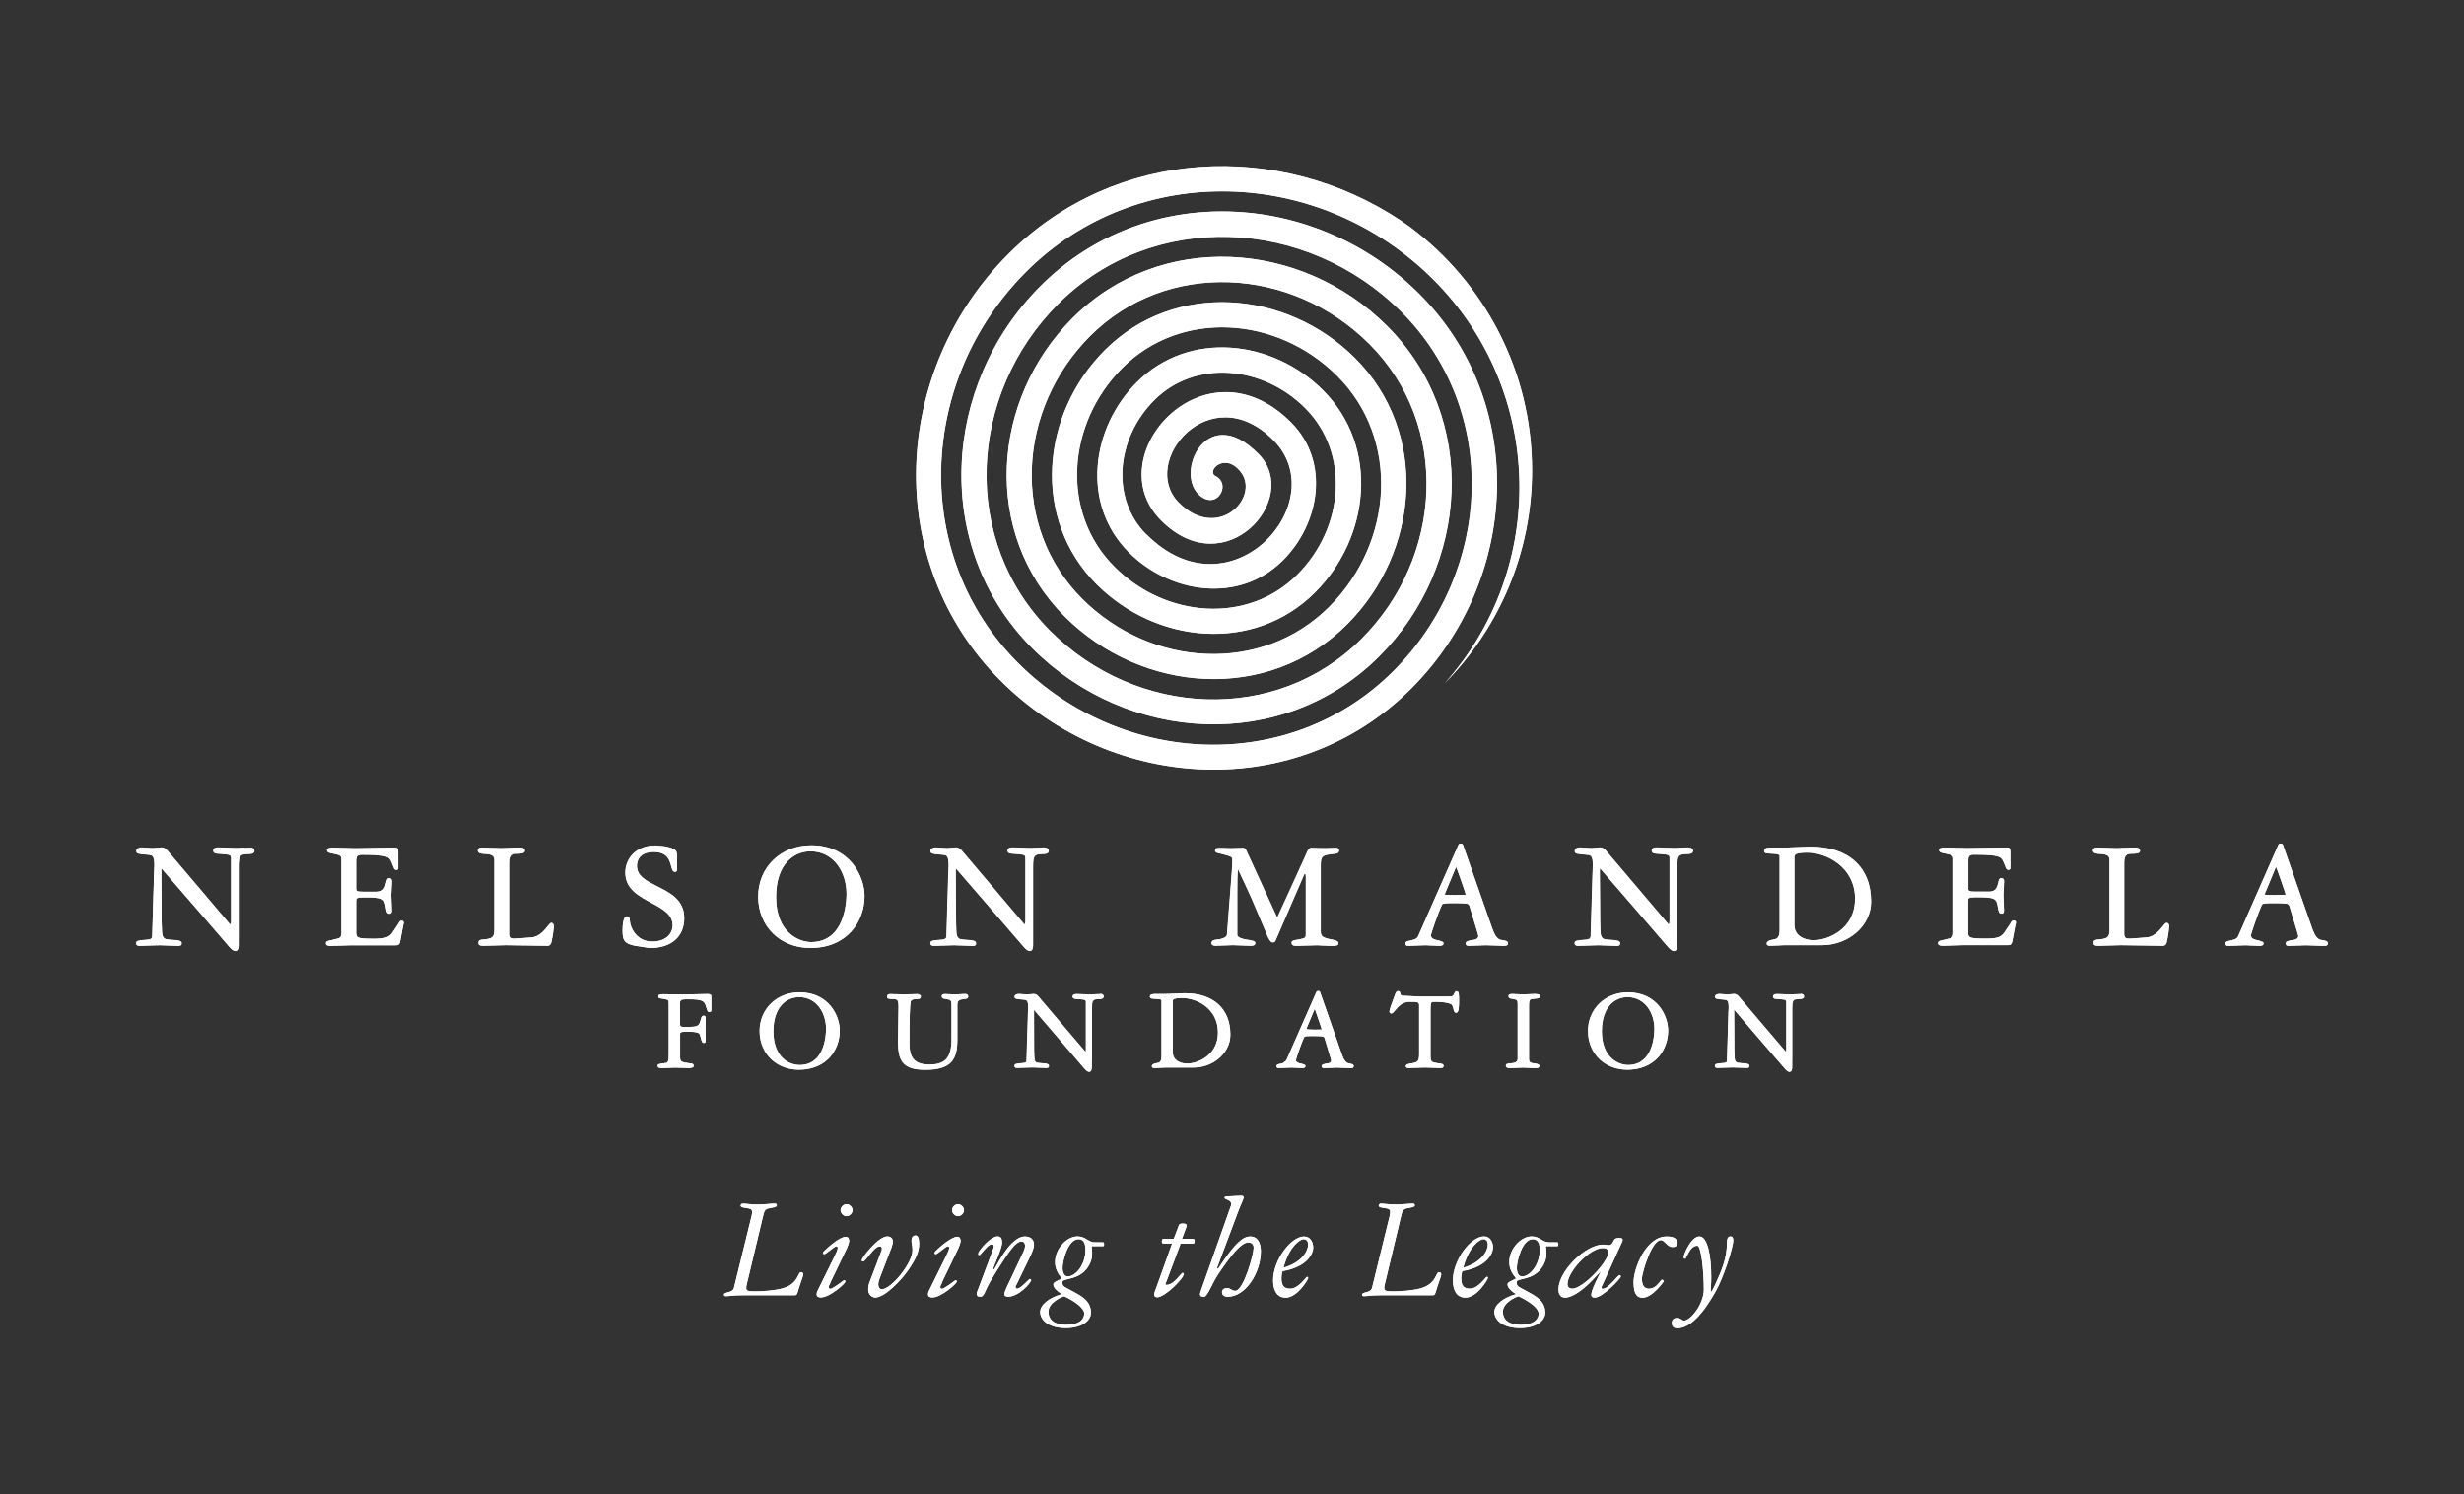 <?xml version="1.0" encoding="UTF-8"?>
<svg id="Layer_1" xmlns="http://www.w3.org/2000/svg" version="1.1" viewBox="0 0 293.28 177.89">
  <rect x="0" y="0" width="293.28" height="177.89" fill="#333333" stroke="none"/>
  <!-- Generator: Adobe Illustrator 29.5.1, SVG Export Plug-In . SVG Version: 2.1.0 Build 141)  -->
  <defs>
    <style>
      .st0 {
        fill: #fff;
      }
    </style>
  </defs>
  <path class="st0" d="M199.59,156.89c.46,0,.59.32.85.32.8,0,2.36-1.99,2.36-3.7,0-2.24-.32-5.22-.78-5.22-.92,0-1.26,1.55-1.46,1.55-.09,0-.16-.07-.16-.2,0-.28.87-2.45,1.88-2.45.94,0,1.4,2.24,1.4,4.8,0,.98-.07,1.51-.07,1.76.09.09.32-.34.5-.73.82-1.81,1.44-3.18,1.44-5.08,0-.48.11-.75.43-.75.23,0,.32.18.32.45,0,.91-1.21,4.53-2.04,5.99-.5.87-2.45,4.48-4.58,4.48-.46,0-.68-.16-.68-.66,0-.34.25-.55.59-.55M198.37,147.19c.5,0,1.28.09,1.28.75,0,.48-.35.5-.57.5-.68,0-.94-.82-1.39-.82-1.08,0-2.26,3.84-2.26,4.62s.28,1.17.84,1.17c.94,0,1.37-1.08,1.56-1.08.05,0,.21.11.21.16,0,.07-1.37,1.99-2.52,1.99-.6,0-1.08-.32-1.08-1.83,0-1.69,1.49-5.46,3.93-5.46ZM186.57,152.87c0,.29.18.53.59.53,1.21,0,4.27-3.15,4.27-4.32,0-.3-.16-.52-.66-.52-1.56,0-4.2,2.81-4.2,4.3ZM185.5,153.46c0-2.15,3.23-5.31,5.29-5.31.28,0,.57.07.71.07.18,0,.34-.09.46-.34.19-.39.3-.52.76-.52.3,0,.41.07.41.25,0,.05-.04.18-.11.32l-2.31,5.06c-.05.11-.11.2-.11.3s.07.12.2.12c.62,0,1.78-1.63,1.97-1.63.16.42-2.03,2.68-2.95,2.68-.3,0-.42-.11-.42-.32,0-.6.89-2.27,1.12-2.75l-.82.82c-.89.98-2.38,2.26-3.43,2.26-.66,0-.78-.62-.78-1.01ZM181.16,151.95c.94,0,2.11-1.38,2.11-3.16,0-.53-.09-1.28-.83-1.28-1.28,0-1.9,2.65-1.9,3.39,0,.59.19,1.05.62,1.05ZM183.14,156.38c0-.96-2.31-2.06-2.4-2.06-.16,0-1.86.69-1.86,1.83,0,1.42,1.49,1.56,2.06,1.56,1.79,0,2.2-.78,2.2-1.33ZM185.32,147.88c.12,0,.16.04.16.25,0,.19-.05.21-.16.21h-1.33c.03.23.07.48.07.87,0,.64-.18,1.16-.53,1.67-1.12,1.62-3.02,1.21-3.02,1.76s.3.55,1.28,1.1c.85.48,2.13,1.05,2.13,2.52,0,1.03-1.19,1.83-2.99,1.83-2.06,0-3.06-.94-3.06-1.92,0-.82,1.03-1.69,2.59-2.12-.32-.18-1.03-.66-1.03-1.17,0-.3.83-.51,1.01-.71-.46-.55-.8-1.16-.8-1.92,0-1.58,1.37-3.07,2.67-3.07.5,0,.8.18,1.08.34.3.18.57.36.98.36h.94ZM174.16,150.92c2.22-.66,2.93-2.03,2.93-2.75,0-.32-.11-.66-.55-.66s-1.74.94-2.38,3.41ZM177.7,148.52c0,.64-.66,2.29-3.64,2.79-.11.27-.14.6-.14.83,0,1,.37,1.26,1.05,1.26,1.01,0,1.87-1.42,2.01-1.42.14.32-1.15,2.49-2.56,2.49-1.07,0-1.49-.92-1.49-2.06,0-2.36,2.1-5.23,3.71-5.23.76,0,1.07.73,1.07,1.33ZM165.35,144.99c.04-.18.12-.43.12-.75,0-.27-.25-.36-.43-.39-.48-.09-.94-.09-.94-.34,0-.12.14-.23.27-.23.32,0,.92.11,1.86.11.62,0,1.49-.11,1.9-.11.18,0,.27.05.27.2,0,.25-.57.27-.98.37-.5.12-.53.41-.69,1.05l-1.88,7.87c-.05.2-.09.36-.09.53,0,.34.16.43,1.03.43.46,0,2.59-.05,3.71-.5,1.42-.57,1.46-1.78,1.74-1.78.25,0,.3.11.3.27,0,.21-.51,1.51-.62,1.99-.11.39-.19.48-.35.48h-6.22c-1.28,0-1.55.11-1.95.11-.2,0-.28-.02-.28-.18,0-.37,1.03-.16,1.19-.82l2.04-8.32ZM155.15,147.51c-.44,0-1.74.94-2.38,3.41,2.22-.66,2.93-2.03,2.93-2.75,0-.32-.11-.66-.55-.66ZM155.24,147.19c.76,0,1.07.73,1.07,1.33,0,.64-.66,2.29-3.64,2.79-.11.27-.14.6-.14.83,0,1,.37,1.26,1.05,1.26,1.01,0,1.87-1.42,2.01-1.42.14.32-1.16,2.49-2.56,2.49-1.07,0-1.49-.92-1.49-2.06,0-2.36,2.1-5.23,3.71-5.23ZM145.23,149.96c-.18.5-.36.87-.36,1,.11.16.25-.12.39-.34,1.79-2.68,2.7-3.43,3.55-3.43,1.1,0,1.26,1.17,1.26,1.76,0,2.47-1.74,5.42-3.98,5.42-.28,0-.64-.16-.64-.53,0-.32.23-.5.6-.5.45,0,.53.32.98.32,1,0,2.19-4.37,2.19-5.12,0-.37-.2-.64-.64-.64-.82,0-1.99,1.41-3.55,3.73-.76,1.14-1.32,2.74-1.71,2.74-.34,0-.48-.09-.48-.27,0-.14.05-.34.21-.76l3.39-9.6c.05-.12.11-.27.11-.41,0-.52-.8-.52-.8-.75,0-.14.21-.16.36-.16.54,0,1.07-.07,1.6-.07.23,0,.32.05.32.2s-.37.92-.57,1.44l-2.24,5.97ZM141.91,148.04h-1.39l-1.63,4.35c-.05.16-.18.41-.18.53.94.16,1.87-1.4,2.06-1.4.14.73-2.17,2.91-3.02,2.91-.2,0-.37-.11-.37-.3,0-.27.14-.51.21-.73l1.92-5.37h-.94c-.21,0-.28-.05-.28-.28s.11-.29.3-.29h1.12l.62-1.63c.04-.11.16-.18.46-.18.34,0,.44.09.44.2s-.03.23-.07.34l-.48,1.28h1.28c.2,0,.23.11.23.29,0,.23-.05.28-.28.28ZM127.09,151.95c.94,0,2.11-1.38,2.11-3.16,0-.53-.09-1.28-.83-1.28-1.28,0-1.9,2.65-1.9,3.39,0,.59.2,1.05.62,1.05ZM129.06,156.38c0-.96-2.31-2.06-2.4-2.06-.16,0-1.87.69-1.87,1.83,0,1.42,1.49,1.56,2.06,1.56,1.79,0,2.2-.78,2.2-1.33ZM131.25,147.88c.12,0,.16.04.16.25,0,.19-.05.21-.16.21h-1.33c.04.23.07.48.07.87,0,.64-.18,1.16-.53,1.67-1.12,1.62-3.02,1.21-3.02,1.76s.3.55,1.28,1.1c.85.48,2.13,1.05,2.13,2.52,0,1.03-1.19,1.83-2.98,1.83-2.06,0-3.06-.94-3.06-1.92,0-.82,1.03-1.69,2.59-2.12-.32-.18-1.03-.66-1.03-1.17,0-.3.83-.51,1.01-.71-.46-.55-.8-1.16-.8-1.92,0-1.58,1.37-3.07,2.67-3.07.5,0,.8.18,1.08.34.3.18.57.36.98.36h.94ZM121.03,152.84c-.07.14-.16.27-.16.35,0,.14.09.21.2.21.44,0,1.39-1.15,1.51-1.15.16.51-1.37,2.11-2.58,2.11-.32,0-.45-.11-.45-.3,0-.18.12-.48.25-.76l2.03-4.32c.14-.3.18-.53.18-.71,0-.29-.16-.48-.41-.48-.64,0-1.26.73-3.3,4.03-.37.6-.69,1.15-1.03,1.92-.18.39-.3.62-.59.62-.3,0-.43-.11-.43-.32,0-.16.12-.44.18-.59l1.69-4.51c.09-.25.18-.48.18-.6,0-.14-.11-.23-.27-.23-.46,0-1.3,1.31-1.48,1.31-.14-.34.07-.55.18-.71.25-.35,1.3-1.53,1.99-1.53.43,0,.55.27.55.75,0,.69-1.07,2.95-1.07,3.15.09.09.16-.02.25-.16.32-.52,1.88-3.73,3.54-3.73.68,0,1.08.36,1.08.98,0,.44-.27,1-.46,1.4l-1.58,3.27ZM114.74,144.06c0,.36-.34.71-.71.71s-.71-.36-.71-.71.34-.71.71-.71.71.36.71.71ZM112.17,152.61c-.11.23-.25.44-.25.6,0,.11.02.21.19.21.14,0,.36-.14.82-.45.53-.35.73-.57.83-.57s.12.07.12.18c0,.21-1.85,1.87-2.9,1.87-.32,0-.52-.11-.52-.39,0-.14.05-.28.12-.42l2.04-4.14c.2-.41.36-.73.36-.96,0-.14-.09-.18-.16-.18-.27,0-1.21.94-1.46.94-.14-.3.02-.37.16-.51.21-.21,1.67-1.57,2.45-1.57.27,0,.37.3.37.48,0,.23-.16.66-.25.85l-1.95,4.05ZM104.9,148.96c.04-.11.07-.23.07-.35,0-.11-.07-.25-.25-.25-.71,0-1.65,1.81-2.01,1.81-.16-.46,1.83-2.99,2.9-2.99.37,0,.66.21.66.61,0,.21-.07.48-.16.73l-1.37,3.55c-.07.19-.2.53-.2.8,0,.3.11.6.43.6,1.08,0,3.64-3.06,3.64-4.64,0-.53-.12-.87-.12-1.14,0-.32.14-.62.48-.62.27,0,.43.32.43.94,0,.98-.32,1.74-1.28,3.16-.87,1.28-2.84,3.29-3.93,3.29-.43,0-.85-.39-.85-.96,0-.25.04-.51.12-.75l1.44-3.8ZM101.47,144.06c0,.36-.34.71-.71.71s-.71-.36-.71-.71.34-.71.71-.71.71.36.71.71ZM98.89,152.61c-.11.23-.25.44-.25.6,0,.11.02.21.2.21.14,0,.35-.14.82-.45.53-.35.73-.57.83-.57s.12.07.12.18c0,.21-1.85,1.87-2.9,1.87-.32,0-.51-.11-.51-.39,0-.14.05-.28.12-.42l2.04-4.14c.2-.41.35-.73.35-.96,0-.14-.09-.18-.16-.18-.27,0-1.21.94-1.46.94-.14-.3.02-.37.16-.51.21-.21,1.67-1.57,2.45-1.57.27,0,.37.3.37.48,0,.23-.16.66-.25.85l-1.95,4.05ZM89.4,144.99c.04-.18.12-.43.12-.75,0-.27-.25-.36-.43-.39-.48-.09-.94-.09-.94-.34,0-.12.14-.23.27-.23.32,0,.92.11,1.87.11.62,0,1.49-.11,1.9-.11.18,0,.27.05.27.2,0,.25-.57.27-.98.37-.5.12-.53.41-.69,1.05l-1.88,7.87c-.05.2-.09.36-.09.53,0,.34.16.43,1.03.43.46,0,2.59-.05,3.71-.5,1.42-.57,1.46-1.78,1.74-1.78.25,0,.3.11.3.27,0,.21-.52,1.51-.62,1.99-.11.39-.2.48-.35.48h-6.22c-1.28,0-1.55.11-1.95.11-.2,0-.29-.02-.29-.18,0-.37,1.03-.16,1.19-.82l2.04-8.32Z"/>
  <path class="st0" d="M213.32,126.1v.89c0,.18,0,.61-.31.61-.21,0-.41-.21-.59-.42,0,0-.37-.43-.94-1.09h1.84M206.49,126.1c.08.42.34.44.57.45l.32.03c.53.04.85.06.85.31s-.2.25-.34.25l-1.63-.06-1.34.04-.47.02c-.27,0-.32-.12-.32-.22,0-.27.14-.29,1.09-.37.29-.03.35-.14.35-.31v-.14h.93ZM191.96,126.1c.61.5,1.31.68,1.8.68.83,0,1.44-.27,1.89-.69h1.48c-.79.75-1.93,1.25-3.45,1.25-1.33,0-2.47-.46-3.3-1.25h1.57ZM181.99,126.1v.05c0,.3.22.37.42.41l.25.04c.33.05.57.09.57.31,0,.24-.36.24-.59.24l-.46-.02-.92-.04-.95.04-.49.02c-.21,0-.59,0-.59-.28,0-.23.13-.24.59-.29l.19-.02c.28-.03.58-.11.62-.45h1.36ZM170.29,126.1c.06.32.26.39.72.45l.22.03c.3.03.59.07.59.31,0,.17-.12.25-.37.25l-1.82-.06-1.99.06c-.2,0-.31-.07-.31-.21,0-.24.32-.29.64-.34l.22-.04c.38-.08.57-.18.66-.45h1.44ZM159.97,126.1c.14.25.3.41.46.46l.3.07c.21.04.39.08.39.28,0,.24-.25.24-.35.24l-1.64-.06-1.56.06c-.18,0-.27-.13-.27-.22,0-.22.29-.27.85-.37.04,0,.29-.09.29-.3l-.03-.16h1.55ZM154.27,126.1c-.01.06-.02.09-.02.11,0,.26.32.34.36.35.57.14.77.2.77.35,0,.24-.3.24-.4.24l-1.24-.06-1.56.06c-.16,0-.24-.08-.24-.24,0-.18.19-.22.41-.26l.36-.09.38-.31.07-.15h1.12ZM139.91,126.1c.34.37.91.51,1.42.51.46,0,1.14-.15,1.79-.51h1.83c-.78.62-1.81.99-2.94.99h-3.32l-1.27.06c-.21,0-.32-.07-.32-.21,0-.19.19-.32.59-.38.23-.04.44-.08.52-.45h1.7ZM129.96,126.1v.89c0,.18,0,.61-.31.61-.21,0-.41-.21-.59-.42,0,0-.37-.43-.93-1.09h1.83ZM123.13,126.1c.08.42.34.44.57.45l.31.03c.53.04.85.06.85.31s-.2.25-.34.25l-1.63-.06-1.34.04-.46.02c-.27,0-.33-.12-.33-.22,0-.27.15-.29,1.09-.37.29-.03.34-.14.34-.31v-.14h.93ZM108.77,126.1c.38.43.99.62,1.87.62s1.53-.19,1.95-.62h.88c-.51.81-1.5,1.24-3.35,1.24-1.65,0-2.48-.42-2.88-1.24h1.54ZM93.32,126.1c.6.5,1.3.68,1.84.68.83,0,1.44-.27,1.89-.69h1.48c-.79.75-1.93,1.25-3.45,1.25-1.32,0-2.47-.46-3.3-1.25h1.53ZM80.97,126.1c.06.29.26.36.95.45l.17.02c.22.02.47.05.47.28l-.05.19-.37.1h-.25s-1.5-.06-1.5-.06l-1.59.06c-.17,0-.52,0-.52-.27,0-.21.12-.23.92-.33.2-.02.32-.09.37-.45h1.41Z"/>
  <path class="st0" d="M29.08,100.93l.7-.03c.44,0,.5.23.5.38-.05.33-.39.36-.71.36-1.13,0-1.17.29-1.17,1.67v9.1c0,.25,0,.78-.39.78-.27,0-.53-.27-.77-.55,0,0-7.97-9.25-8.04-9.31v.3s.03,6.02.03,6.02l.04,1.12c0,1,.43,1.04.82,1.07l.41.03c.7.05,1.12.08,1.12.4s-.25.31-.43.31l-2.18-.07-1.78.05-.62.02c-.34,0-.41-.15-.41-.28,0-.34.16-.35,1.43-.46.34-.03.48-.16.48-.44l.22-7.41.04-.96c0-1.22-.24-1.25-.76-1.3l-.19-.02c-.97-.08-1.2-.1-1.2-.43,0-.27.34-.41.65-.41l.39.03.92.05.73-.05.3-.03c.4,0,.61.24.8.47l7.35,8.67c.11.06.14-.27.14-.37v-7.48c0-.42-.14-.45-1.19-.53l-.31-.02c-.25-.02-.62-.04-.62-.35,0-.39.46-.39.64-.39l2.1.07.95-.04M43.58,100.95l3.47-.05c.35,0,.35.28.35.67v1.8c0,.11-.09.18-.22.18-.22,0-.27-.13-.37-.4l-.21-.51c-.26-.61-.38-.89-3.49-.89-.62,0-.72.19-.72.81v3.25c0,.28.16.34.87.34h1.63c.82,0,.96-.59,1.07-1.06.07-.29.13-.55.36-.55.33,0,.33.28.33.45l-.03.5-.05,1.07.04,1.09.03.73c0,.13,0,.39-.28.39-.31,0-.36-.3-.43-.74-.18-1.06-.27-1.21-2.6-1.21-.91,0-.94.12-.94.42v3.64c0,.77,0,.87,2.18.87,1.29,0,1.69-.2,2.05-.61l.78-1.16c.12-.24.2-.38.39-.38.26,0,.26.19.26.26l-.07.31-.36,1.91c-.06.33-.2.45-.5.45h-5.35l-2.3.07c-.32,0-.68,0-.68-.29,0-.26.23-.31.52-.36l.34-.08.31-.08c.39-.08.67-.14.67-.7v-8.78c0-.42-.11-.51-.88-.67-.56-.11-.83-.16-.83-.43,0-.19.22-.3.62-.3l2.7.07,1.34-.02ZM65.61,109.86c.11,0,.3.05.3.39,0,.27-.1,1.15-.29,1.95-.09.36-.36.39-.44.39l-1.26-.02-3.74-.05-2.68.07c-.47,0-.56-.12-.56-.37,0-.33.3-.35.5-.37,1.13-.1,1.4-.22,1.4-1.19v-8.29c0-.57-.41-.7-1.23-.73-.22-.01-.74-.04-.74-.39s.39-.35.52-.35l2.27.07,1.05-.04,1.07-.04c.26,0,.69,0,.69.41,0,.29-.54.33-1.01.33-.44,0-.87.08-.87,1.02v8.5c0,.53.21.59.68.59l2.07-.15c.88-.12,1.46-.84,1.84-1.32.2-.25.32-.41.44-.41ZM96.54,100.63c4.63,0,6.36,3.7,6.36,6.04,0,2.98-2.02,6.18-6.45,6.18-3.6,0-6.21-2.57-6.21-6.11s2.71-6.11,6.3-6.11ZM96.54,112.15c4.02,0,4.22-4.8,4.22-5.76,0-2.51-1.47-5.05-4.3-5.05-1.89,0-4.09,1.43-4.09,5.44,0,4.25,2.73,5.37,4.17,5.37ZM78.21,105.5c1.51.77,3.23,1.65,3.23,3.8s-1.53,3.56-4.08,3.56l-1.83-.28c-1.23-.26-1.43-.65-1.43-1.79,0-.51.05-1.7.5-1.7.31,0,.33.21.36.48.03.26.07.64.34,1.13.64,1.15,1.62,1.39,2.34,1.39,1.67,0,2.42-.98,2.42-1.95,0-1.3-1.23-1.96-2.53-2.66-1.52-.82-3.1-1.66-3.1-3.61,0-1.55,1.13-3.22,3.62-3.22l1.03.1c1.44.28,1.5.5,1.5,1.27v1.55c0,.11-.08.22-.24.22-.27,0-.35-.29-.45-.67-.19-.72-.46-1.7-2.1-1.7-1.24,0-1.98.63-1.98,1.68,0,1.18,1.11,1.75,2.4,2.41ZM124.32,100.9c.44,0,.5.23.5.38-.05.33-.39.36-.71.36-1.13,0-1.16.29-1.16,1.67v9.1c0,.25,0,.78-.39.78-.27,0-.53-.27-.77-.55,0,0-7.97-9.25-8.04-9.31v.3s.02,6.02.02,6.02l.04,1.12c0,1,.43,1.04.82,1.07l.41.03c.69.05,1.12.08,1.12.4s-.25.31-.43.31l-2.18-.07-1.79.05-.62.02c-.34,0-.41-.15-.41-.28,0-.34.16-.35,1.43-.46.34-.03.48-.16.48-.44l.22-7.41.04-.96c0-1.22-.24-1.25-.76-1.3l-.2-.02c-.97-.08-1.2-.1-1.2-.43,0-.27.33-.41.65-.41l.39.03.92.05.73-.05.31-.03c.4,0,.61.24.81.47l7.35,8.67c.11.06.14-.27.14-.37v-7.48c0-.42-.14-.45-1.2-.53l-.31-.02c-.25-.02-.62-.04-.62-.35,0-.39.46-.39.63-.39l2.1.07.95-.04.7-.03ZM158.44,101.68c-1.04.16-1.26.2-1.26,1.39v7.75c0,.66.21.82,1.38,1.04.36.07.73.17.73.43,0,.31-.32.31-.96.31l-1.03-.04-.53-.03-2.51.07c-.16,0-.54,0-.54-.39,0-.25.38-.3.75-.35.89-.17.94-.2.94-.68v-6.79c0-.4-.07-.41-.17-.35l-3.45,7.97c-.05.13-.2.18-.31.18-.24,0-.52-.41-.82-1.23l-1.69-3.98c-.12-.29-1.54-3.34-1.62-3.5-.1.16-.1,1.97-.1,2.74v5.08c0,.28.54.46,1.05.55l.32.05c.53.09.77.13.77.39,0,.3-.33.3-.59.3l-2.08-.07-2.08.07c-.27,0-.45-.12-.45-.31,0-.36.34-.39.7-.43.72-.07,1.12-.35,1.14-.57l.62-8.1.02-.84c0-.34-.1-.37-1.15-.66l-.35-.08c-.34-.08-.55-.13-.55-.34,0-.2.09-.32.54-.32l1.28.04,1.46-.04c.18,0,.31.07.38.21l3.72,8.09,3.48-7.62c.1-.26.28-.69.58-.69l1.48.04.77-.02.77-.02c.13,0,.29.17.29.3,0,.37-.38.4-.7.42l-.26.03ZM178.98,111.95c.28.05.5.1.5.35,0,.3-.3.3-.45.3l-2.18-.07-2.08.07c-.23,0-.33-.16-.33-.28,0-.28.37-.34,1.11-.46.1-.02.41-.16.41-.42l-.07-.31-.96-3.18c-.13-.41-.14-.42-1.7-.44-1.06-.02-1.52.04-1.59.17-.46.93-1.33,3.5-1.33,3.68,0,.35.41.47.49.5l.21.05c.52.13.8.2.8.39,0,.3-.37.3-.5.3l-1.65-.07-2.08.07c-.2,0-.3-.1-.3-.3,0-.21.25-.26.53-.32l.47-.12c.36-.13.44-.25.52-.43l4.79-10.86c.04-.09.14-.15.25-.15.15,0,.27.08.29.18l3.49,9.96c.26.76.58,1.2.93,1.31l.42.09ZM173.22,106.55c.78,0,1.2-.04,1.24-.04l-.09-.33s-1-2.97-1.07-2.98l-1.25,3.02c-.05.12-.1.26-.12.27.07.03.48.07,1.29.07ZM201,100.9c.43,0,.5.23.5.38-.05.33-.39.36-.71.36-1.13,0-1.17.29-1.17,1.67v9.1c0,.25,0,.78-.39.78-.27,0-.53-.27-.77-.55,0,0-7.97-9.25-8.04-9.31l-.02.3.04,6.02.03,1.12c0,1,.43,1.04.82,1.07l.41.03c.7.05,1.12.08,1.12.4s-.25.31-.43.31l-2.17-.07-1.78.05-.62.02c-.34,0-.41-.15-.41-.28,0-.34.16-.35,1.43-.46.34-.03.48-.16.48-.44l.22-7.41.04-.96c0-1.22-.24-1.25-.76-1.3l-.2-.02c-.97-.08-1.2-.1-1.2-.43,0-.27.33-.41.65-.41l.4.03.92.05.72-.05.31-.03c.4,0,.6.24.8.47l7.35,8.67c.11.06.14-.27.14-.37v-7.48c0-.42-.13-.45-1.19-.53l-.31-.02c-.25-.02-.62-.04-.62-.35,0-.39.46-.39.63-.39l2.1.07.95-.04.7-.03ZM215.5,100.79c4.51,0,7.2,2.44,7.2,6.54,0,2.86-2.64,5.19-5.89,5.19h-4.43l-1.69.07c-.27,0-.41-.09-.41-.25,0-.25.25-.4.78-.49.39-.07.76-.14.76-1.15v-8.81c0-.23-.54-.25-.93-.27l-.34-.02c-.39-.03-.57-.05-.57-.31,0-.39.57-.39.81-.39h1.71l1.3-.05,1.7-.06ZM215.91,111.93c1.53,0,4.88-1.25,4.88-4.95s-3.34-5.48-5.71-5.48c-1.51,0-1.51.32-1.51.53v8.08c0,1.35,1.26,1.83,2.33,1.83ZM239.67,109.58c.26,0,.26.19.26.26l-.08.31-.36,1.91c-.06.33-.2.45-.5.45h-5.35l-2.3.07c-.31,0-.68,0-.68-.29,0-.26.23-.31.51-.36l.34-.08.31-.08c.39-.08.67-.14.67-.7v-8.78c0-.42-.11-.51-.88-.67-.57-.11-.82-.16-.82-.43,0-.19.22-.3.62-.3l2.7.07,1.33-.02,3.47-.05c.35,0,.35.28.35.67v1.8c0,.11-.1.18-.22.18-.21,0-.27-.13-.37-.4l-.21-.51c-.26-.61-.38-.89-3.49-.89-.62,0-.72.19-.72.81v3.25c0,.28.15.34.87.34h1.63c.82,0,.96-.59,1.07-1.06.07-.29.13-.55.35-.55.34,0,.34.28.34.45l-.03.5-.05,1.07.04,1.09.03.73c0,.13,0,.39-.28.39-.31,0-.36-.3-.44-.75-.18-1.05-.27-1.2-2.6-1.2-.91,0-.94.12-.94.42v3.64c0,.77,0,.87,2.18.87,1.28,0,1.68-.2,2.05-.61l.78-1.16c.12-.24.2-.38.4-.38ZM257.87,109.86c.11,0,.3.05.3.39,0,.27-.1,1.16-.29,1.95-.09.36-.36.39-.45.39l-1.27-.02-3.74-.05-2.68.07c-.47,0-.56-.12-.56-.37,0-.33.3-.35.5-.37,1.13-.1,1.4-.22,1.4-1.19v-8.29c0-.57-.41-.7-1.23-.73-.22-.01-.74-.04-.74-.39s.39-.35.52-.35l2.27.07,1.06-.04,1.06-.04c.26,0,.69,0,.69.41,0,.29-.51.33-1.01.33-.44,0-.87.08-.87,1.02v8.5c0,.53.21.59.68.59l2.07-.15c.88-.12,1.45-.84,1.84-1.32.2-.25.33-.41.44-.41ZM276.57,111.95c.28.05.5.1.5.35,0,.3-.3.3-.45.3l-2.18-.07-2.08.07c-.23,0-.33-.16-.33-.28,0-.28.38-.34,1.11-.46.06,0,.41-.13.41-.42l-.07-.3-.96-3.19c-.13-.41-.14-.42-1.7-.44-1.06-.02-1.52.04-1.59.17-.45.93-1.32,3.5-1.32,3.68,0,.35.41.47.49.5l.21.05c.53.13.8.2.8.39,0,.3-.37.3-.5.3l-1.65-.07-2.08.07c-.2,0-.3-.1-.3-.3,0-.21.25-.26.53-.32l.47-.12c.36-.13.44-.25.52-.43l4.78-10.87c.05-.09.14-.15.25-.15.15,0,.27.08.29.18l3.49,9.96c.27.77.57,1.2.93,1.31l.41.09ZM270.81,106.55c.78,0,1.2-.04,1.24-.04l-.09-.33s-.99-2.97-1.07-2.98l-1.25,3.02c-.05.12-.09.26-.12.27.07.03.49.07,1.29.07ZM156.41,122.57c.55,0,.89-.03.92-.02l-.07-.24s-.75-2.23-.77-2.24l-.98,2.35c.01.12.32.14.9.14ZM205.57,126.1l.16-5.47.03-.66c0-.9-.16-.92-.55-.96-.87-.08-1.07-.09-1.07-.36,0-.21.26-.32.51-.32l.3.02.68.04.54-.04.23-.02c.31,0,.47.19.62.36,0,0,5.52,6.51,5.58,6.56l.02-.31v-5.62c0-.3-.09-.32-.88-.38h-.22c-.19-.03-.48-.05-.48-.29,0-.31.36-.31.49-.31l1.58.05.71-.03.53-.02c.34,0,.39.18.39.31-.04.25-.29.29-.55.29-.83,0-.86.2-.86,1.24v5.94h-1.84c-1.68-1.96-5.06-5.88-5.07-5.92v.22s.02,4.52.02,4.52l.03.84c0,.13,0,.24.03.33h-.93ZM190.39,126.1c-.86-.83-1.38-2-1.38-3.36,0-2.63,2.04-4.6,4.75-4.6,3.49,0,4.79,2.79,4.79,4.55,0,1.23-.46,2.51-1.41,3.41h-1.48c1.18-1.08,1.26-3.1,1.26-3.62,0-1.88-1.1-3.78-3.21-3.78-1.41,0-3.05,1.07-3.05,4.07,0,1.71.59,2.75,1.31,3.33h-1.57ZM180.63,126.1s0-.06,0-.09v-6.56c0-.39-.1-.45-.51-.52l-.21-.04c-.24-.04-.37-.07-.37-.29,0-.27.28-.27.45-.27l.52.02.8.03.72-.03.54-.02c.35,0,.71,0,.71.24,0,.27-.23.29-.64.32l-.34.03c-.31.03-.33.37-.33.76v6.42h-1.36ZM168.85,126.1c.05-.15.06-.36.06-.64v-5.66c0-.49,0-.54-1.18-.54-.83,0-1.34.62-1.68,1.02-.19.22-.31.37-.44.37-.15,0-.24-.1-.24-.25s.24-.81.5-1.53l.13-.35c.12-.32.19-.53.41-.53.19,0,.22.15.25.26.03.14.06.26.28.29l2.08.1h3.69c.25-.05.32-.22.39-.38.06-.13.12-.26.27-.26.28,0,.28.47.28,1.11,0,.8-.03,1.45-.34,1.45-.23,0-.29-.27-.34-.53l-.14-.41c-.05-.07-.54-.36-1.98-.36-.51,0-.59,0-.59.83v5.67c0,.13,0,.24.03.33h-1.44ZM153.16,126.1l3.53-8.01c.04-.08.12-.12.2-.12.12,0,.22.06.23.14l2.62,7.48c.07.2.14.37.22.51h-1.55s-.01-.06-.01-.06l-.72-2.39c-.1-.3-.1-.31-1.26-.32-.78-.01-1.13.02-1.18.11-.32.65-.86,2.23-.97,2.66h-1.12ZM138.21,126.1c.02-.1.04-.22.04-.39v-6.62c0-.15-.42-.17-.69-.18l-.25-.02c-.29-.02-.44-.04-.44-.25,0-.31.43-.31.62-.31h1.28l.97-.04,1.28-.05c3.4,0,5.42,1.84,5.42,4.93,0,1.16-.58,2.21-1.5,2.93h-1.83c.97-.54,1.86-1.54,1.86-3.2,0-2.83-2.5-4.1-4.27-4.1-1.11,0-1.11.23-1.11.38v6.07c0,.36.12.63.31.84h-1.7ZM122.2,126.1l.17-5.42.03-.71c0-.9-.17-.92-.56-.96-.87-.08-1.07-.09-1.07-.36,0-.21.26-.32.51-.32l.3.02.69.04.54-.04.23-.02c.31,0,.48.19.62.36,0,0,5.52,6.51,5.58,6.56l.02-.31v-5.62c0-.3-.09-.32-.88-.38h-.22c-.19-.03-.48-.05-.48-.29,0-.31.36-.31.49-.31l1.58.05.71-.03.53-.02c.34,0,.4.18.4.31-.04.25-.29.29-.55.29-.83,0-.86.2-.86,1.24v5.94h-1.83c-1.68-1.96-5.05-5.88-5.07-5.92v.22s.02,4.52.02,4.52l.03.84c0,.13.01.24.03.33h-.93ZM112.59,126.1c.47-.48.67-1.26.67-2.4v-4.06c0-.6-.12-.62-.63-.72-.31-.04-.54-.06-.54-.34,0-.15.15-.25.37-.25l1.21.05.61-.03.62-.03c.21,0,.34.11.34.29,0,.24-.18.26-.37.28-.66.09-.92.12-.92.72v4.11c0,.97-.11,1.77-.49,2.36h-.88ZM107.23,126.1c-.26-.53-.34-1.25-.34-2.14l.06-4.12c0-.72-.06-.91-.59-.92-.47-.01-.77-.02-.77-.25s.11-.34.38-.34l1.63.05,1.58-.05c.11,0,.42.07.42.28,0,.31-.23.31-.68.31-.31.04-.49.14-.53.33-.09.4-.14,2.17-.14,4.98,0,.86.16,1.47.53,1.87h-1.54ZM91.79,126.1c-.87-.83-1.38-2-1.38-3.36,0-2.63,2.04-4.6,4.75-4.6,3.49,0,4.79,2.79,4.79,4.55,0,1.23-.46,2.51-1.41,3.41h-1.48c1.18-1.08,1.26-3.1,1.26-3.62,0-1.88-1.1-3.78-3.21-3.78-1.41,0-3.06,1.07-3.06,4.07,0,1.71.57,2.74,1.28,3.33h-1.53ZM79.56,126.1c.02-.14.03-.34.03-.61v-5.95c0-.49-.06-.5-.37-.59l-.47-.08c-.21-.02-.4-.03-.4-.26,0-.24.27-.25.75-.25l2.25.03,1.94-.04,1-.02c.22,0,.37.08.37.21v1.71c0,.15-.07.21-.23.21-.12,0-.2-.07-.22-.13l-.17-.5c-.2-.65-.28-.89-2.24-.89-.79,0-.86.12-.86.49v2.38c0,.4,0,.45.94.45l.43-.03.37-.04c.54-.06.63-.45.72-.79.06-.26.12-.5.37-.5.2,0,.23.18.23.31l-.03,1.17.03,1.46c0,.22-.1.3-.2.3-.24,0-.29-.19-.45-.83-.08-.33-.13-.51-1.59-.51-.74,0-.81.06-.81.31v2.7c0,.11,0,.2.02.28h-1.41Z"/>
  <path class="st0" d="M136.47,63.64c10.04,10.05,22.37-3.94,15.07-11.26-7.53-7.55-16.02,2.63-11.25,7.45,4.65,4.68,9.74-.61,7.38-3.65-1.89-2.43-4.16-.08-3,.5,1.76.88.43,3.55-1.33,2.67-4.04-2.02-.04-12.02,6.51-5.23,5.05,5.23-3.99,15.56-11.68,7.81-7.58-7.64,5.23-21.93,15.48-11.65,4.71,4.72,3.4,12.08-.96,16.43-5.22,5.21-13.44,3.95-18.34-.96-5.72-5.73-4.49-14.81.96-20.25,6.25-6.24,16.18-5.03,22.15.96,6.76,6.76,5.57,17.55-.95,24.07-7.28,7.27-18.92,6.1-25.98-.96-7.79-7.79-6.64-20.29.96-27.88,8.31-8.31,21.67-7.17,29.79.95,8.83,8.84,7.7,23.05-.96,31.7-9.36,9.36-24.42,8.24-33.61-.96-9.88-9.88-8.77-25.8.95-35.52,10.4-10.4,27.18-9.3,37.43.95,10.92,10.93,9.83,28.56-.95,39.34-11.45,11.45-29.94,10.36-41.25-.95-11.96-11.97-10.88-31.32.96-43.16,12.49-12.49,32.7-11.42,45.07.95,13.01,13.02,11.94,34.08-.96,46.98-13.54,13.54-35.46,12.47-48.88-.95-14.06-14.06-13-36.84.95-50.79,12.72-12.72,32.31-13.54,46.72-3.95.28.19.56.38.84.59l.28.2c8.78,6.59,14.47,17.1,14.47,28.93,0,9.86-3.96,18.79-10.37,25.31,12.27-13.72,11.82-34.84-1.35-48.01-13.42-13.43-35.16-14.27-48.49-.95-12.9,12.9-13.75,33.79-.96,46.58,12.37,12.38,32.41,13.22,44.67.96,11.85-11.86,12.69-31.03.96-42.76-11.33-11.33-29.64-12.16-40.85-.96-10.81,10.81-11.63,28.26-.95,38.95,10.28,10.28,26.88,11.1,37.03.95,9.76-9.76,10.58-25.5.95-35.12-9.24-9.24-24.12-10.04-33.22-.96-8.71,8.71-9.51,22.74-.96,31.3,8.2,8.19,21.37,8.98,29.4.95,7.68-7.67,8.45-19.99.96-27.48-7.15-7.16-18.61-7.92-25.58-.96-6.63,6.63-7.39,17.23-.95,23.67,6.12,6.12,15.86,6.85,21.76.96,5.6-5.59,6.31-14.48.95-19.85-5.08-5.09-13.11-5.78-17.94-.96-4.58,4.57-5.24,11.74-.95,16.03"/>
  <path class="st0" d="M29.08,100.93l-.95.04-2.1-.07c-.17,0-.64,0-.64.39,0,.3.37.33.62.35.07,0,.31.02.31.02,1.06.08,1.19.11,1.19.53v7.48c0,.1-.03.43-.03.43l-.11-.06-7.35-8.67c-.2-.23-.4-.47-.8-.47l-.3.03-.73.05-.92-.05-.39-.03c-.32,0-.65.14-.65.41,0,.33.23.35,1.2.43l.19.02c.52.05.76.07.76,1.3l-.04.96-.22,7.41c0,.28-.14.4-.48.44-1.27.11-1.43.12-1.43.46,0,.13.07.28.41.28l.62-.02,1.78-.05,2.18.07c.18,0,.43,0,.43-.31s-.42-.35-1.12-.4l-.41-.03c-.38-.03-.82-.07-.82-1.07l-.04-1.12s-.04-6.02-.04-6.02v-.3c.08.06,8.05,9.31,8.05,9.31.24.28.49.55.77.55.39,0,.39-.53.39-.78v-9.1c0-1.38.04-1.67,1.17-1.67.31,0,.65-.03.71-.36,0-.15-.07-.38-.5-.38l-.7.03"/>
  <path class="st0" d="M43.58,100.95l-1.34.02-2.7-.07c-.39,0-.62.11-.62.3,0,.28.26.33.83.43.78.17.88.25.88.67v8.78c0,.57-.28.63-.67.7l-.31.08s-.34.08-.34.08c-.29.06-.52.1-.52.36,0,.3.36.3.52.3h.16s2.3-.07,2.3-.07h5.35c.3,0,.44-.12.5-.45l.36-1.91s.04-.16.04-.16l.03-.15c0-.07,0-.26-.26-.26-.2,0-.27.14-.39.38l-.78,1.16c-.36.41-.76.61-2.05.61-2.18,0-2.18-.1-2.18-.87v-3.64c0-.3.04-.42.94-.42,2.33,0,2.42.15,2.57,1.05l.03.16c.07.45.12.74.43.74.28,0,.28-.26.28-.39l-.03-.73-.04-1.09.05-1.07.03-.5c0-.17,0-.45-.33-.45-.23,0-.29.25-.36.55-.11.47-.25,1.06-1.07,1.06h-1.63c-.71,0-.87-.06-.87-.34v-3.25c0-.62.1-.81.72-.81,3.11,0,3.23.28,3.49.89,0,.02.21.51.21.51.1.27.15.4.37.4.12,0,.22-.07.22-.18v-1.8c0-.39,0-.67-.35-.67l-3.47.05"/>
  <path class="st0" d="M65.61,109.86c-.12,0-.24.16-.44.41-.38.47-.96,1.2-1.84,1.32l-2.07.15c-.47,0-.68-.06-.68-.59v-8.5c0-.94.43-1.02.87-1.02.47,0,1.01-.04,1.01-.33,0-.41-.43-.41-.69-.41l-1.07.04-1.05.04-2.27-.07c-.13,0-.52,0-.52.35s.52.38.74.39c.82.04,1.23.16,1.23.73v8.29c0,.97-.27,1.09-1.4,1.19-.2.02-.5.04-.5.37,0,.25.09.37.56.37l2.68-.07,3.74.05,1.26.02c.08,0,.35-.03.44-.39.19-.8.29-1.68.29-1.95,0-.34-.19-.39-.3-.39"/>
  <path class="st0" d="M124.32,100.9l-.7.03-.95.04-2.1-.07c-.17,0-.63,0-.63.39,0,.3.37.33.62.35.07,0,.31.02.31.02,1.06.08,1.2.11,1.2.53v7.48c0,.1-.03.43-.03.43l-.11-.06-7.35-8.67c-.2-.23-.4-.47-.81-.47l-.31.03-.73.05-.92-.05-.39-.03c-.32,0-.65.14-.65.41,0,.33.23.35,1.2.43l.2.02c.52.05.76.07.76,1.3l-.04.96-.22,7.41c0,.28-.14.4-.48.44-1.27.11-1.43.12-1.43.46,0,.13.07.28.41.28l.62-.02,1.79-.05,2.18.07c.18,0,.43,0,.43-.31s-.42-.35-1.12-.4l-.41-.03c-.38-.03-.82-.07-.82-1.07l-.04-1.12s-.04-6.02-.04-6.02v-.3c.08.06,8.05,9.31,8.05,9.31.24.28.49.55.77.55.39,0,.39-.53.39-.78v-9.1c0-1.38.04-1.67,1.16-1.67.32,0,.66-.03.71-.36,0-.15-.07-.38-.5-.38M78.21,105.5c-1.29-.66-2.4-1.23-2.4-2.41,0-1.05.74-1.68,1.98-1.68,1.65,0,1.91.98,2.1,1.7.1.37.18.67.45.67.16,0,.24-.11.24-.22v-1.55c0-.78-.06-.99-1.5-1.27,0,0-1.03-.1-1.03-.1-2.48,0-3.62,1.67-3.62,3.22,0,1.95,1.57,2.79,3.1,3.61,1.3.7,2.53,1.36,2.53,2.66,0,.97-.75,1.95-2.42,1.95-.72,0-1.7-.24-2.34-1.39-.27-.49-.31-.88-.34-1.13-.03-.27-.05-.48-.36-.48-.45,0-.5,1.19-.5,1.7,0,1.14.2,1.54,1.43,1.79l1.83.28c2.56,0,4.08-1.33,4.08-3.56s-1.71-3.03-3.23-3.8ZM96.54,112.15c-1.44,0-4.17-1.12-4.17-5.37,0-4.02,2.2-5.44,4.09-5.44,2.82,0,4.3,2.54,4.3,5.05,0,.96-.2,5.76-4.22,5.76ZM96.54,100.63c-3.59,0-6.3,2.63-6.3,6.11s2.61,6.11,6.21,6.11c4.43,0,6.45-3.21,6.45-6.18,0-2.33-1.72-6.04-6.36-6.04Z"/>
  <path class="st0" d="M158.44,101.68s.26-.03.26-.03c.31-.02.7-.05.7-.42,0-.13-.16-.3-.29-.3l-.77.02-.77.02-1.48-.04c-.3,0-.48.43-.58.69-.03.07-3.35,7.59-3.35,7.59-.09.07-.12.05-.13.02,0,0-3.72-8.09-3.72-8.09-.07-.14-.2-.21-.38-.21l-1.46.04-1.28-.04c-.45,0-.54.12-.54.32,0,.21.21.26.55.34l.35.08c1.05.29,1.15.32,1.15.66l-.02.84s-.62,8.1-.62,8.1c-.01.22-.42.5-1.14.57-.36.03-.7.06-.7.43,0,.19.17.31.45.31l2.08-.07,2.08.07c.26,0,.59,0,.59-.3,0-.26-.24-.3-.77-.39l-.32-.05c-.51-.08-1.05-.27-1.05-.55v-5.08c0-.78,0-2.58.1-2.74.09.16,1.5,3.21,1.62,3.5l1.69,3.98c.3.81.57,1.23.82,1.23.11,0,.26-.05.31-.18l3.45-7.97c.09-.07.17-.06.17.35v6.79c0,.48-.04.51-.94.68-.37.05-.75.11-.75.35,0,.39.38.39.54.39l2.51-.07.53.03,1.03.04c.64,0,.96,0,.96-.31,0-.26-.37-.36-.73-.43-1.18-.22-1.38-.38-1.38-1.04v-7.75c0-1.19.22-1.23,1.26-1.39"/>
  <path class="st0" d="M173.22,106.55c-.81,0-1.22-.04-1.29-.07.02,0,.07-.15.07-.15l.05-.12h0s1.26-3.02,1.26-3.02c.07.01,1.07,2.98,1.07,2.98.02.07.09.33.09.33-.04,0-.46.04-1.24.04M178.98,111.95l-.42-.09c-.35-.11-.66-.55-.93-1.31l-3.49-9.96c-.02-.1-.15-.18-.29-.18-.11,0-.21.06-.25.15,0,0-4.79,10.86-4.79,10.86-.08.18-.16.3-.52.43l-.47.12c-.29.05-.53.11-.53.32,0,.2.1.3.3.3l2.08-.07,1.65.07c.14,0,.5,0,.5-.3,0-.19-.28-.26-.8-.39l-.21-.05c-.08-.02-.49-.15-.49-.5,0-.19.87-2.76,1.33-3.68.07-.13.53-.18,1.59-.17,1.56.02,1.57.03,1.7.44,0,0,.96,3.18.96,3.18l.07.31c0,.26-.31.4-.41.42-.73.12-1.11.18-1.11.46,0,.11.1.28.33.28l2.08-.07,2.18.07c.14,0,.45,0,.45-.3,0-.25-.22-.29-.5-.35Z"/>
  <path class="st0" d="M201,100.9l-.7.03-.95.04-2.1-.07c-.17,0-.63,0-.63.39,0,.3.37.33.62.35.07,0,.31.02.31.02,1.06.08,1.19.11,1.19.53v7.48c0,.1-.03.43-.03.43l-.11-.06-7.35-8.67c-.2-.23-.41-.47-.8-.47l-.31.03-.72.05-.92-.05-.4-.03c-.32,0-.65.14-.65.41,0,.33.23.35,1.2.43l.2.02c.52.05.76.07.76,1.3l-.04.96-.22,7.41c0,.28-.14.4-.48.44-1.27.11-1.43.12-1.43.46,0,.13.07.28.41.28l.62-.02,1.78-.05,2.17.07c.18,0,.43,0,.43-.31s-.42-.35-1.12-.4l-.41-.03c-.38-.03-.82-.07-.82-1.07l-.03-1.12s-.04-6.02-.04-6.02l.02-.3c.07.06,8.04,9.31,8.04,9.31.24.28.49.55.77.55.39,0,.39-.53.39-.78v-9.1c0-1.38.04-1.67,1.17-1.67.32,0,.66-.03.71-.36,0-.15-.07-.38-.5-.38"/>
  <path class="st0" d="M215.91,111.93c-1.08,0-2.33-.48-2.33-1.83v-8.08c0-.21,0-.53,1.51-.53,2.37,0,5.71,1.7,5.71,5.48s-3.35,4.95-4.88,4.95M215.5,100.79l-1.7.06-1.3.05h-1.71c-.24,0-.81,0-.81.39,0,.26.18.27.57.31.06,0,.34.02.34.02.39.02.93.04.93.27v8.81c0,1.01-.37,1.08-.76,1.15-.53.08-.78.24-.78.49,0,.17.14.25.41.25l1.69-.07h4.43c3.25,0,5.89-2.33,5.89-5.19,0-4.1-2.69-6.54-7.2-6.54Z"/>
  <path class="st0" d="M239.67,109.58c-.2,0-.27.14-.4.38l-.78,1.16c-.36.41-.76.61-2.05.61-2.18,0-2.18-.1-2.18-.87v-3.64c0-.3.04-.42.94-.42,2.33,0,2.42.15,2.58,1.05l.03.16c.07.45.12.75.44.75.28,0,.28-.26.28-.39l-.03-.73-.04-1.09.05-1.07.03-.5c0-.17,0-.45-.34-.45-.23,0-.29.25-.35.55-.11.47-.25,1.06-1.07,1.06h-1.63c-.71,0-.87-.06-.87-.34v-3.25c0-.62.1-.81.72-.81,3.11,0,3.23.28,3.49.89,0,.02.21.51.21.51.1.27.15.4.37.4.12,0,.22-.07.22-.18v-1.8c0-.39,0-.67-.35-.67l-3.47.05-1.33.02-2.7-.07c-.4,0-.62.11-.62.3,0,.28.26.33.82.43.77.17.88.25.88.67v8.78c0,.57-.28.63-.67.7l-.31.08-.34.08c-.29.06-.51.1-.51.36,0,.3.37.3.52.3h.16s2.3-.07,2.3-.07h5.35c.3,0,.44-.12.5-.45l.36-1.91s.04-.16.04-.16l.04-.15c0-.07,0-.26-.26-.26"/>
  <path class="st0" d="M257.87,109.86c-.12,0-.24.16-.44.41-.38.47-.96,1.2-1.84,1.32l-2.07.15c-.47,0-.68-.06-.68-.59v-8.5c0-.94.43-1.02.87-1.02.5,0,1.01-.04,1.01-.33,0-.41-.43-.41-.69-.41l-1.06.04-1.06.04-2.27-.07c-.13,0-.52,0-.52.35s.52.38.74.39c.81.04,1.23.16,1.23.73v8.29c0,.97-.26,1.09-1.4,1.19-.2.02-.5.04-.5.37,0,.25.09.37.56.37l2.68-.07,3.74.05,1.27.02c.08,0,.36-.03.45-.39.19-.79.29-1.68.29-1.95,0-.34-.19-.39-.3-.39"/>
  <path class="st0" d="M270.81,106.55c-.8,0-1.22-.04-1.29-.07.03,0,.07-.15.07-.15l.05-.12h0s1.26-3.02,1.26-3.02c.07.01,1.07,2.98,1.07,2.98.02.07.09.33.09.33-.04,0-.46.04-1.24.04M276.57,111.95l-.41-.09c-.36-.11-.66-.54-.93-1.31l-3.49-9.96c-.03-.1-.15-.18-.29-.18-.11,0-.21.06-.25.15,0,0-4.78,10.87-4.78,10.87-.08.18-.16.3-.52.43l-.47.12c-.28.05-.53.11-.53.32,0,.2.1.3.3.3l2.08-.07,1.65.07c.14,0,.5,0,.5-.3,0-.19-.27-.26-.8-.39l-.21-.05c-.08-.02-.49-.15-.49-.5,0-.19.87-2.76,1.32-3.68.07-.13.53-.18,1.59-.17,1.56.02,1.56.03,1.7.44,0,0,.92,3.04.92,3.04,0,0,.04.15.04.15l.07.3c0,.28-.35.41-.41.42-.73.12-1.11.18-1.11.46,0,.11.11.28.33.28l2.08-.07,2.18.07c.14,0,.45,0,.45-.3,0-.25-.22-.29-.5-.35Z"/>
  <path class="st0" d="M84.3,118.33l-1,.02-1.94.04-2.25-.03c-.48,0-.75,0-.75.25,0,.22.18.24.4.26l.47.08c.31.09.37.1.37.59v5.95c0,.92-.13,1.03-.4,1.07-.8.1-.92.12-.92.33,0,.27.35.27.52.27l1.59-.06,1.5.04h.25s.37-.09.37-.09l.05-.19c0-.23-.25-.26-.47-.28l-.17-.02c-.87-.12-.97-.2-.97-.73v-2.7c0-.25.07-.31.81-.31,1.47,0,1.51.18,1.59.51.16.63.2.83.45.83.09,0,.2-.08.2-.3l-.03-1.46.03-1.17c0-.13-.03-.31-.23-.31-.25,0-.31.25-.37.5-.09.34-.18.74-.72.79,0,0-.37.04-.37.04l-.43.03c-.94,0-.94-.05-.94-.45v-2.38c0-.37.07-.49.86-.49,1.96,0,2.04.24,2.24.89l.17.5c.02.06.1.13.22.13.16,0,.23-.07.23-.21v-1.71c0-.13-.14-.21-.37-.21"/>
  <path class="st0" d="M95.16,126.78c-1.16,0-3.11-.84-3.11-4.01,0-3,1.65-4.07,3.06-4.07,2.11,0,3.21,1.9,3.21,3.78,0,.72-.15,4.31-3.15,4.31M95.16,118.13c-2.71,0-4.75,1.98-4.75,4.6s1.97,4.61,4.68,4.61c3.34,0,4.86-2.42,4.86-4.66,0-1.76-1.3-4.55-4.79-4.55Z"/>
  <path class="st0" d="M114.9,118.33l-.62.03-.61.03-1.21-.05c-.22,0-.37.1-.37.25,0,.27.22.3.4.32l.13.02c.51.1.63.12.63.72v4.06c0,2.18-.73,3.03-2.62,3.03-1.7,0-2.39-.72-2.39-2.49,0-2.81.05-4.58.14-4.98.04-.18.21-.29.53-.33.45,0,.68,0,.68-.31,0-.21-.31-.28-.42-.28l-1.58.05-1.63-.05c-.27,0-.38.1-.38.34s.31.24.77.25c.53.01.59.2.59.92l-.06,4.12c0,2.24.5,3.38,3.23,3.38,3.21,0,3.84-1.32,3.84-3.6v-4.11c0-.6.25-.63.75-.71,0,0,.16-.02.16-.02.19-.02.37-.04.37-.28,0-.19-.13-.29-.34-.29"/>
  <path class="st0" d="M130.97,118.33l-.53.02-.71.03-1.58-.05c-.13,0-.49,0-.49.31,0,.25.29.27.48.28.05,0,.22.01.22.01.79.06.88.08.88.38v5.62c0,.07-.02.31-.02.31-.05-.05-5.58-6.56-5.58-6.56-.14-.17-.31-.36-.62-.36l-.23.02-.54.04-.69-.04-.3-.02c-.24,0-.51.11-.51.32,0,.27.2.28.92.34h.14c.38.05.56.07.56.97l-.03.71s-.17,5.56-.17,5.56c0,.17-.06.29-.34.31-.95.08-1.09.1-1.09.37,0,.1.06.22.33.22l.46-.02,1.34-.04,1.63.06c.14,0,.34,0,.34-.25s-.32-.28-.85-.31l-.31-.03c-.28-.02-.6-.05-.6-.79l-.03-.84s-.03-4.52-.03-4.52v-.22c.03.05,6.01,7,6.01,7,.18.21.38.42.59.42.31,0,.31-.43.31-.61v-6.83c0-1.04.03-1.24.86-1.24.26,0,.51-.04.55-.29,0-.12-.05-.31-.4-.31"/>
  <path class="st0" d="M141.32,126.61c-.8,0-1.73-.35-1.73-1.35v-6.07c0-.15,0-.38,1.11-.38,1.77,0,4.27,1.27,4.27,4.1s-2.51,3.7-3.65,3.7M141.02,118.24l-1.28.05-.97.04h-1.28c-.19,0-.62,0-.62.31,0,.21.15.23.44.25.05,0,.25.02.25.02.28.01.69.03.69.18v6.62c0,.74-.26.79-.56.84-.41.06-.59.19-.59.38,0,.14.11.21.32.21l1.27-.06h3.32c2.44,0,4.44-1.75,4.44-3.91,0-3.09-2.03-4.93-5.42-4.93Z"/>
  <path class="st0" d="M156.41,122.57c-.58,0-.89-.02-.95-.05.02-.01.05-.09.05-.09l.98-2.35s.77,2.24.77,2.24c.02.05.07.24.07.24-.03-.01-.36.02-.92.02M160.73,126.62l-.3-.07c-.26-.08-.49-.41-.69-.97,0,0-2.62-7.48-2.62-7.48-.02-.08-.12-.14-.23-.14-.09,0-.17.04-.2.12,0,0-3.59,8.16-3.59,8.16,0,0-.38.31-.38.31l-.36.09c-.22.04-.41.08-.41.26,0,.16.08.24.24.24l1.56-.06,1.24.06c.1,0,.4,0,.4-.24,0-.16-.21-.21-.62-.31l-.16-.04s-.36-.09-.36-.35c0-.14.64-2.03.99-2.76.05-.09.4-.13,1.18-.11,1.16.01,1.16.02,1.26.32,0,0,.69,2.28.69,2.28,0,0,.03.11.03.11l.05.22c0,.2-.25.29-.29.3-.56.09-.85.14-.85.37,0,.09.09.22.27.22l1.56-.06,1.64.06c.1,0,.35,0,.35-.24,0-.2-.18-.24-.39-.28Z"/>
  <path class="st0" d="M173.38,117.99c-.16,0-.21.13-.27.26-.07.16-.14.33-.39.37h-.43s-.15.01-.15.01h-3.11l-2.08-.1c-.22-.03-.25-.15-.28-.29-.03-.11-.06-.26-.25-.26-.22,0-.3.21-.41.53l-.13.35c-.26.71-.5,1.37-.5,1.53s.09.25.24.25c.13,0,.25-.15.44-.37.34-.41.84-1.02,1.68-1.02,1.18,0,1.18.04,1.18.54v5.66c0,.79-.12.98-.72,1.1l-.22.04c-.31.05-.64.1-.64.34,0,.14.11.21.31.21l1.99-.06,1.82.06c.24,0,.37-.08.37-.25,0-.24-.28-.28-.59-.31l-.22-.03c-.59-.08-.74-.18-.74-.79v-5.67c0-.83.08-.83.59-.83,1.45,0,1.93.29,1.98.36,0,0,.14.41.14.41.06.26.12.53.34.53.31,0,.34-.66.34-1.45,0-.65,0-1.11-.28-1.11"/>
  <path class="st0" d="M182.32,118.92l.34-.03c.41-.03.64-.05.64-.32,0-.24-.36-.24-.71-.24l-.54.02-.72.03-.8-.03-.52-.02c-.17,0-.45,0-.45.27,0,.22.13.24.37.29l.21.04c.41.07.51.13.51.52v6.56c0,.42-.32.51-.63.55l-.19.02c-.46.05-.59.06-.59.29,0,.28.39.28.59.28l.49-.02.95-.04.92.04.46.02c.24,0,.59,0,.59-.24,0-.22-.24-.26-.57-.31l-.25-.04c-.2-.04-.42-.11-.42-.41v-6.46c0-.39.02-.72.33-.76"/>
  <path class="st0" d="M193.76,126.78c-1.08,0-3.11-.84-3.11-4.01,0-3,1.64-4.07,3.05-4.07,2.11,0,3.21,1.9,3.21,3.78,0,.72-.15,4.31-3.15,4.31M193.76,118.13c-2.7,0-4.75,1.98-4.75,4.6s1.97,4.61,4.68,4.61c3.34,0,4.86-2.42,4.86-4.66,0-1.76-1.3-4.55-4.79-4.55Z"/>
  <path class="st0" d="M214.34,118.33l-.53.02-.71.03-1.58-.05c-.13,0-.49,0-.49.31,0,.25.29.27.48.28.05,0,.22.01.22.01.8.06.88.08.88.38v5.62c0,.08-.02.31-.02.31-.05-.05-5.58-6.56-5.58-6.56-.15-.17-.31-.36-.62-.36l-.23.02-.54.04-.68-.04-.3-.02c-.25,0-.51.11-.51.32,0,.27.2.28.92.34h.15c.39.05.55.07.55.97l-.03.66c0,.05-.17,5.61-.17,5.61,0,.17-.06.29-.35.31-.95.08-1.09.1-1.09.37,0,.1.06.22.32.22l.47-.02,1.34-.04,1.63.06c.13,0,.34,0,.34-.25s-.32-.28-.85-.31l-.32-.03c-.28-.02-.6-.05-.6-.79l-.03-.84s-.03-4.52-.03-4.52v-.22c.03.05,6.02,7,6.02,7,.18.21.37.42.59.42.31,0,.31-.43.31-.61v-6.83c0-1.04.02-1.24.86-1.24.26,0,.51-.04.55-.29,0-.12-.05-.31-.39-.31"/>
  <path class="st0" d="M136.47,63.64c-4.29-4.29-3.62-11.46.95-16.03,4.83-4.82,12.86-4.13,17.94.96,5.36,5.36,4.65,14.25-.95,19.85-5.9,5.9-15.65,5.16-21.76-.96-6.43-6.43-5.68-17.04.95-23.67,6.97-6.97,18.42-6.2,25.58.96,7.5,7.5,6.72,19.81-.96,27.48-8.03,8.03-21.2,7.24-29.4-.95-8.56-8.56-7.76-22.59.96-31.3,9.09-9.09,23.98-8.28,33.22.96,9.62,9.62,8.81,25.36-.95,35.12-10.15,10.15-26.75,9.33-37.03-.95-10.68-10.68-9.85-28.14.95-38.95,11.21-11.2,29.52-10.37,40.85.96,11.74,11.74,10.9,30.91-.96,42.76-12.26,12.26-32.29,11.42-44.67-.96-12.79-12.79-11.95-33.68.96-46.58,13.32-13.32,35.07-12.48,48.49.95,13.17,13.17,13.62,34.3,1.35,48.01,6.4-6.52,10.37-15.45,10.37-25.31,0-11.83-5.69-22.33-14.47-28.93-.09-.07-.19-.13-.28-.2-.28-.2-.56-.39-.84-.59-14.41-9.6-34-8.77-46.72,3.95-13.96,13.96-15.02,36.73-.95,50.79,13.43,13.43,35.35,14.49,48.88.95,12.9-12.9,13.97-33.96.96-46.98-12.37-12.37-32.58-13.45-45.07-.95-11.84,11.84-12.92,31.19-.96,43.16,11.31,11.31,29.81,12.4,41.25.95,10.78-10.78,11.88-28.42.95-39.34-10.25-10.25-27.03-11.35-37.43-.95-9.72,9.72-10.83,25.64-.95,35.52,9.19,9.19,24.26,10.31,33.61.96,8.66-8.65,9.79-22.87.96-31.7-8.12-8.12-21.48-9.26-29.79-.95-7.59,7.59-8.75,20.09-.96,27.88,7.05,7.06,18.7,8.23,25.98.96,6.52-6.52,7.71-17.3.95-24.07-5.98-5.98-15.91-7.19-22.15-.96-5.45,5.44-6.68,14.51-.96,20.25,4.9,4.9,13.11,6.17,18.34.96,4.36-4.35,5.67-11.71.96-16.43-10.25-10.29-23.06,4.01-15.48,11.65,7.69,7.75,16.73-2.58,11.68-7.81-6.56-6.79-10.55,3.21-6.51,5.23,1.76.88,3.1-1.79,1.33-2.67-1.16-.58,1.11-2.93,3-.5,2.36,3.04-2.74,8.33-7.38,3.65-4.77-4.81,3.72-15,11.25-7.45,7.3,7.32-5.04,21.31-15.07,11.26"/>
  <path class="st0" d="M89.4,144.99c.04-.18.12-.43.12-.75,0-.27-.25-.36-.43-.39-.48-.09-.94-.09-.94-.34,0-.12.14-.23.27-.23.32,0,.92.11,1.87.11.62,0,1.49-.11,1.9-.11.18,0,.27.05.27.2,0,.25-.57.27-.98.37-.5.12-.53.41-.69,1.05l-1.88,7.87c-.05.2-.09.36-.09.53,0,.34.16.43,1.03.43.46,0,2.59-.05,3.71-.5,1.42-.57,1.46-1.78,1.74-1.78.25,0,.3.11.3.27,0,.21-.52,1.51-.62,1.99-.11.39-.2.48-.35.48h-6.22c-1.28,0-1.55.11-1.95.11-.2,0-.29-.02-.29-.18,0-.37,1.03-.16,1.19-.82l2.04-8.32"/>
  <path class="st0" d="M101.47,144.06c0,.36-.34.71-.71.71s-.71-.36-.71-.71.34-.71.71-.71.71.36.71.71M98.89,152.61c-.11.23-.25.44-.25.6,0,.11.02.21.2.21.14,0,.35-.14.82-.45.53-.35.73-.57.83-.57s.12.07.12.18c0,.21-1.85,1.87-2.9,1.87-.32,0-.51-.11-.51-.39,0-.14.05-.28.12-.42l2.04-4.14c.2-.41.35-.73.35-.96,0-.14-.09-.18-.16-.18-.27,0-1.21.94-1.46.94-.11,0-.14-.05-.14-.16,0-.14.16-.21.3-.35.21-.21,1.67-1.57,2.45-1.57.27,0,.37.3.37.48,0,.23-.16.66-.25.85l-1.95,4.05Z"/>
  <path class="st0" d="M104.9,148.96c.04-.11.07-.23.07-.35,0-.11-.07-.25-.25-.25-.71,0-1.65,1.81-2.01,1.81-.12,0-.16-.05-.16-.16,0-.3,1.99-2.83,3.06-2.83.37,0,.66.21.66.61,0,.21-.07.48-.16.73l-1.37,3.55c-.07.19-.2.53-.2.8,0,.3.11.6.43.6,1.08,0,3.64-3.06,3.64-4.64,0-.53-.12-.87-.12-1.14,0-.32.14-.62.48-.62.27,0,.43.32.43.94,0,.98-.32,1.74-1.28,3.16-.87,1.28-2.84,3.29-3.93,3.29-.43,0-.85-.39-.85-.96,0-.25.04-.51.12-.75l1.44-3.8"/>
  <path class="st0" d="M114.74,144.06c0,.36-.34.71-.71.71s-.71-.36-.71-.71.34-.71.71-.71.71.36.71.71M112.17,152.61c-.11.23-.25.44-.25.6,0,.11.02.21.19.21.14,0,.36-.14.82-.45.53-.35.73-.57.83-.57s.12.07.12.18c0,.21-1.85,1.87-2.9,1.87-.32,0-.52-.11-.52-.39,0-.14.05-.28.12-.42l2.04-4.14c.2-.41.36-.73.36-.96,0-.14-.09-.18-.16-.18-.27,0-1.21.94-1.46.94-.11,0-.14-.05-.14-.16,0-.14.16-.21.3-.35.21-.21,1.67-1.57,2.45-1.57.27,0,.37.3.37.48,0,.23-.16.66-.25.85l-1.95,4.05Z"/>
  <path class="st0" d="M121.03,152.84c-.07.14-.16.27-.16.35,0,.14.09.21.2.21.44,0,1.39-1.15,1.51-1.15.11,0,.16.07.16.14,0,.37-1.53,1.97-2.74,1.97-.32,0-.45-.11-.45-.3,0-.18.12-.48.25-.76l2.03-4.32c.14-.3.18-.53.18-.71,0-.29-.16-.48-.41-.48-.64,0-1.26.73-3.3,4.03-.37.6-.69,1.15-1.03,1.92-.18.39-.3.62-.59.62-.3,0-.43-.11-.43-.32,0-.16.12-.44.18-.59l1.69-4.51c.09-.25.18-.48.18-.6,0-.14-.11-.23-.27-.23-.46,0-1.3,1.31-1.48,1.31-.09,0-.14-.07-.14-.14,0-.2.21-.41.32-.57.25-.35,1.3-1.53,1.99-1.53.43,0,.55.27.55.75,0,.69-1.07,2.95-1.07,3.15,0,.03.02.09.04.09.05,0,.12-.11.21-.25.32-.52,1.88-3.73,3.54-3.73.68,0,1.08.36,1.08.98,0,.44-.27,1-.46,1.4l-1.58,3.27"/>
  <path class="st0" d="M127.09,151.95c.94,0,2.11-1.38,2.11-3.16,0-.53-.09-1.28-.83-1.28-1.28,0-1.9,2.65-1.9,3.39,0,.59.2,1.05.62,1.05M129.06,156.38c0-.96-2.31-2.06-2.4-2.06-.16,0-1.87.69-1.87,1.83,0,1.42,1.49,1.56,2.06,1.56,1.79,0,2.2-.78,2.2-1.33ZM131.25,147.88c.12,0,.16.04.16.25,0,.19-.05.21-.16.21h-1.33c.04.23.07.48.07.87,0,.64-.18,1.16-.53,1.67-1.12,1.62-3.02,1.21-3.02,1.76s.3.55,1.28,1.1c.85.48,2.13,1.05,2.13,2.52,0,1.03-1.19,1.83-2.98,1.83-2.06,0-3.06-.94-3.06-1.92,0-.82,1.03-1.69,2.59-2.12-.32-.18-1.03-.66-1.03-1.17,0-.3.83-.51,1.01-.71-.46-.55-.8-1.16-.8-1.92,0-1.58,1.37-3.07,2.67-3.07.5,0,.8.18,1.08.34.3.18.57.36.98.36h.94Z"/>
  <path class="st0" d="M141.91,148.04c.23,0,.28-.05.28-.28,0-.18-.03-.29-.23-.29h-1.28l.48-1.28c.04-.11.07-.23.07-.34s-.11-.2-.44-.2c-.3,0-.43.07-.46.18l-.62,1.63h-1.12c-.2,0-.3.05-.3.29s.07.28.28.28h.94l-1.92,5.37c-.07.21-.21.46-.21.73,0,.2.18.3.37.3.85,0,3.16-2.19,3.16-2.77,0-.09-.05-.14-.14-.14-.2,0-1.12,1.57-1.9,1.57-.12,0-.16-.06-.16-.16,0-.12.12-.37.18-.53l1.63-4.35h1.39"/>
  <path class="st0" d="M145.23,149.96c-.18.5-.36.87-.36,1s.04.16.05.16c.05,0,.2-.28.34-.5,1.79-2.68,2.7-3.43,3.55-3.43,1.1,0,1.26,1.17,1.26,1.76,0,2.47-1.74,5.42-3.98,5.42-.28,0-.64-.16-.64-.53,0-.32.23-.5.6-.5.45,0,.53.32.98.32,1,0,2.19-4.37,2.19-5.12,0-.37-.2-.64-.64-.64-.82,0-1.99,1.41-3.55,3.73-.76,1.14-1.32,2.74-1.71,2.74-.34,0-.48-.09-.48-.27,0-.14.05-.34.21-.76l3.39-9.6c.05-.12.11-.27.11-.41,0-.52-.8-.52-.8-.75,0-.14.21-.16.36-.16.54,0,1.07-.07,1.6-.07.23,0,.32.05.32.2s-.37.92-.57,1.44l-2.24,5.97"/>
  <path class="st0" d="M155.15,147.51c.44,0,.55.34.55.66,0,.73-.71,2.1-2.93,2.75.64-2.47,1.94-3.41,2.38-3.41M155.24,147.19c-1.62,0-3.71,2.86-3.71,5.23,0,1.14.43,2.06,1.49,2.06,1.4,0,2.7-2.17,2.7-2.33,0-.11-.04-.16-.14-.16-.14,0-.99,1.42-2.01,1.42-.67,0-1.05-.27-1.05-1.26,0-.23.04-.57.14-.83,2.98-.5,3.64-2.15,3.64-2.79,0-.6-.3-1.33-1.07-1.33Z"/>
  <path class="st0" d="M165.35,144.99c.04-.18.12-.43.12-.75,0-.27-.25-.36-.43-.39-.48-.09-.94-.09-.94-.34,0-.12.14-.23.27-.23.32,0,.92.11,1.86.11.62,0,1.49-.11,1.9-.11.18,0,.27.05.27.2,0,.25-.57.27-.98.37-.5.12-.53.41-.69,1.05l-1.88,7.87c-.05.2-.09.36-.09.53,0,.34.16.43,1.03.43.46,0,2.59-.05,3.71-.5,1.42-.57,1.46-1.78,1.74-1.78.25,0,.3.11.3.27,0,.21-.51,1.51-.62,1.99-.11.39-.19.48-.35.48h-6.22c-1.28,0-1.55.11-1.95.11-.2,0-.28-.02-.28-.18,0-.37,1.03-.16,1.19-.82l2.04-8.32"/>
  <path class="st0" d="M174.16,150.92c2.22-.66,2.93-2.03,2.93-2.75,0-.32-.11-.66-.55-.66s-1.74.94-2.38,3.41M177.7,148.52c0,.64-.66,2.29-3.64,2.79-.11.27-.14.6-.14.83,0,1,.37,1.26,1.05,1.26,1.01,0,1.87-1.42,2.01-1.42.11,0,.14.05.14.16,0,.16-1.3,2.33-2.7,2.33-1.07,0-1.49-.92-1.49-2.06,0-2.36,2.1-5.23,3.71-5.23.76,0,1.07.73,1.07,1.33Z"/>
  <path class="st0" d="M181.16,151.95c.94,0,2.11-1.38,2.11-3.16,0-.53-.09-1.28-.83-1.28-1.28,0-1.9,2.65-1.9,3.39,0,.59.19,1.05.62,1.05M183.14,156.38c0-.96-2.31-2.06-2.4-2.06-.16,0-1.86.69-1.86,1.83,0,1.42,1.49,1.56,2.06,1.56,1.79,0,2.2-.78,2.2-1.33ZM185.32,147.88c.12,0,.16.04.16.25,0,.19-.05.21-.16.21h-1.33c.03.23.07.48.07.87,0,.64-.18,1.16-.53,1.67-1.12,1.62-3.02,1.21-3.02,1.76s.3.55,1.28,1.1c.85.48,2.13,1.05,2.13,2.52,0,1.03-1.19,1.83-2.99,1.83-2.06,0-3.06-.94-3.06-1.92,0-.82,1.03-1.69,2.59-2.12-.32-.18-1.03-.66-1.03-1.17,0-.3.83-.51,1.01-.71-.46-.55-.8-1.16-.8-1.92,0-1.58,1.37-3.07,2.67-3.07.5,0,.8.18,1.08.34.3.18.57.36.98.36h.94Z"/>
  <path class="st0" d="M186.57,152.87c0-1.49,2.63-4.3,4.2-4.3.5,0,.66.21.66.52,0,1.17-3.06,4.32-4.27,4.32-.41,0-.59-.25-.59-.53M185.5,153.46c0,.39.12,1.01.78,1.01,1.05,0,2.54-1.28,3.43-2.26l.78-.85.04.04c-.23.48-1.12,2.15-1.12,2.75,0,.21.12.32.42.32.92,0,3.11-2.26,3.11-2.52,0-.12-.04-.16-.16-.16-.2,0-1.35,1.63-1.97,1.63-.12,0-.2-.02-.2-.12s.05-.19.11-.3l2.31-5.06c.07-.14.11-.27.11-.32,0-.18-.11-.25-.41-.25-.46,0-.57.12-.76.52-.13.25-.29.34-.46.34-.14,0-.43-.07-.71-.07-2.06,0-5.29,3.16-5.29,5.31Z"/>
  <path class="st0" d="M198.37,147.19c-2.44,0-3.93,3.77-3.93,5.46,0,1.51.48,1.83,1.08,1.83,1.15,0,2.52-1.92,2.52-1.99,0-.05-.16-.16-.21-.16-.2,0-.62,1.08-1.56,1.08-.55,0-.84-.41-.84-1.17s1.17-4.62,2.26-4.62c.45,0,.71.82,1.39.82.21,0,.57-.02.57-.5,0-.66-.78-.75-1.28-.75"/>
  <path class="st0" d="M199.59,156.89c-.34,0-.59.21-.59.55,0,.5.21.66.68.66,2.13,0,4.09-3.61,4.58-4.48.84-1.46,2.04-5.08,2.04-5.99,0-.27-.09-.45-.32-.45-.32,0-.43.27-.43.75,0,1.9-.62,3.27-1.44,5.08-.18.39-.41.82-.46.82-.02,0-.04-.02-.04-.09,0-.25.07-.78.07-1.76,0-2.56-.46-4.8-1.4-4.8-1.01,0-1.88,2.17-1.88,2.45,0,.12.07.2.16.2.19,0,.53-1.55,1.46-1.55.46,0,.78,2.98.78,5.22,0,1.71-1.56,3.7-2.36,3.7-.27,0-.39-.32-.85-.32"/>
</svg>